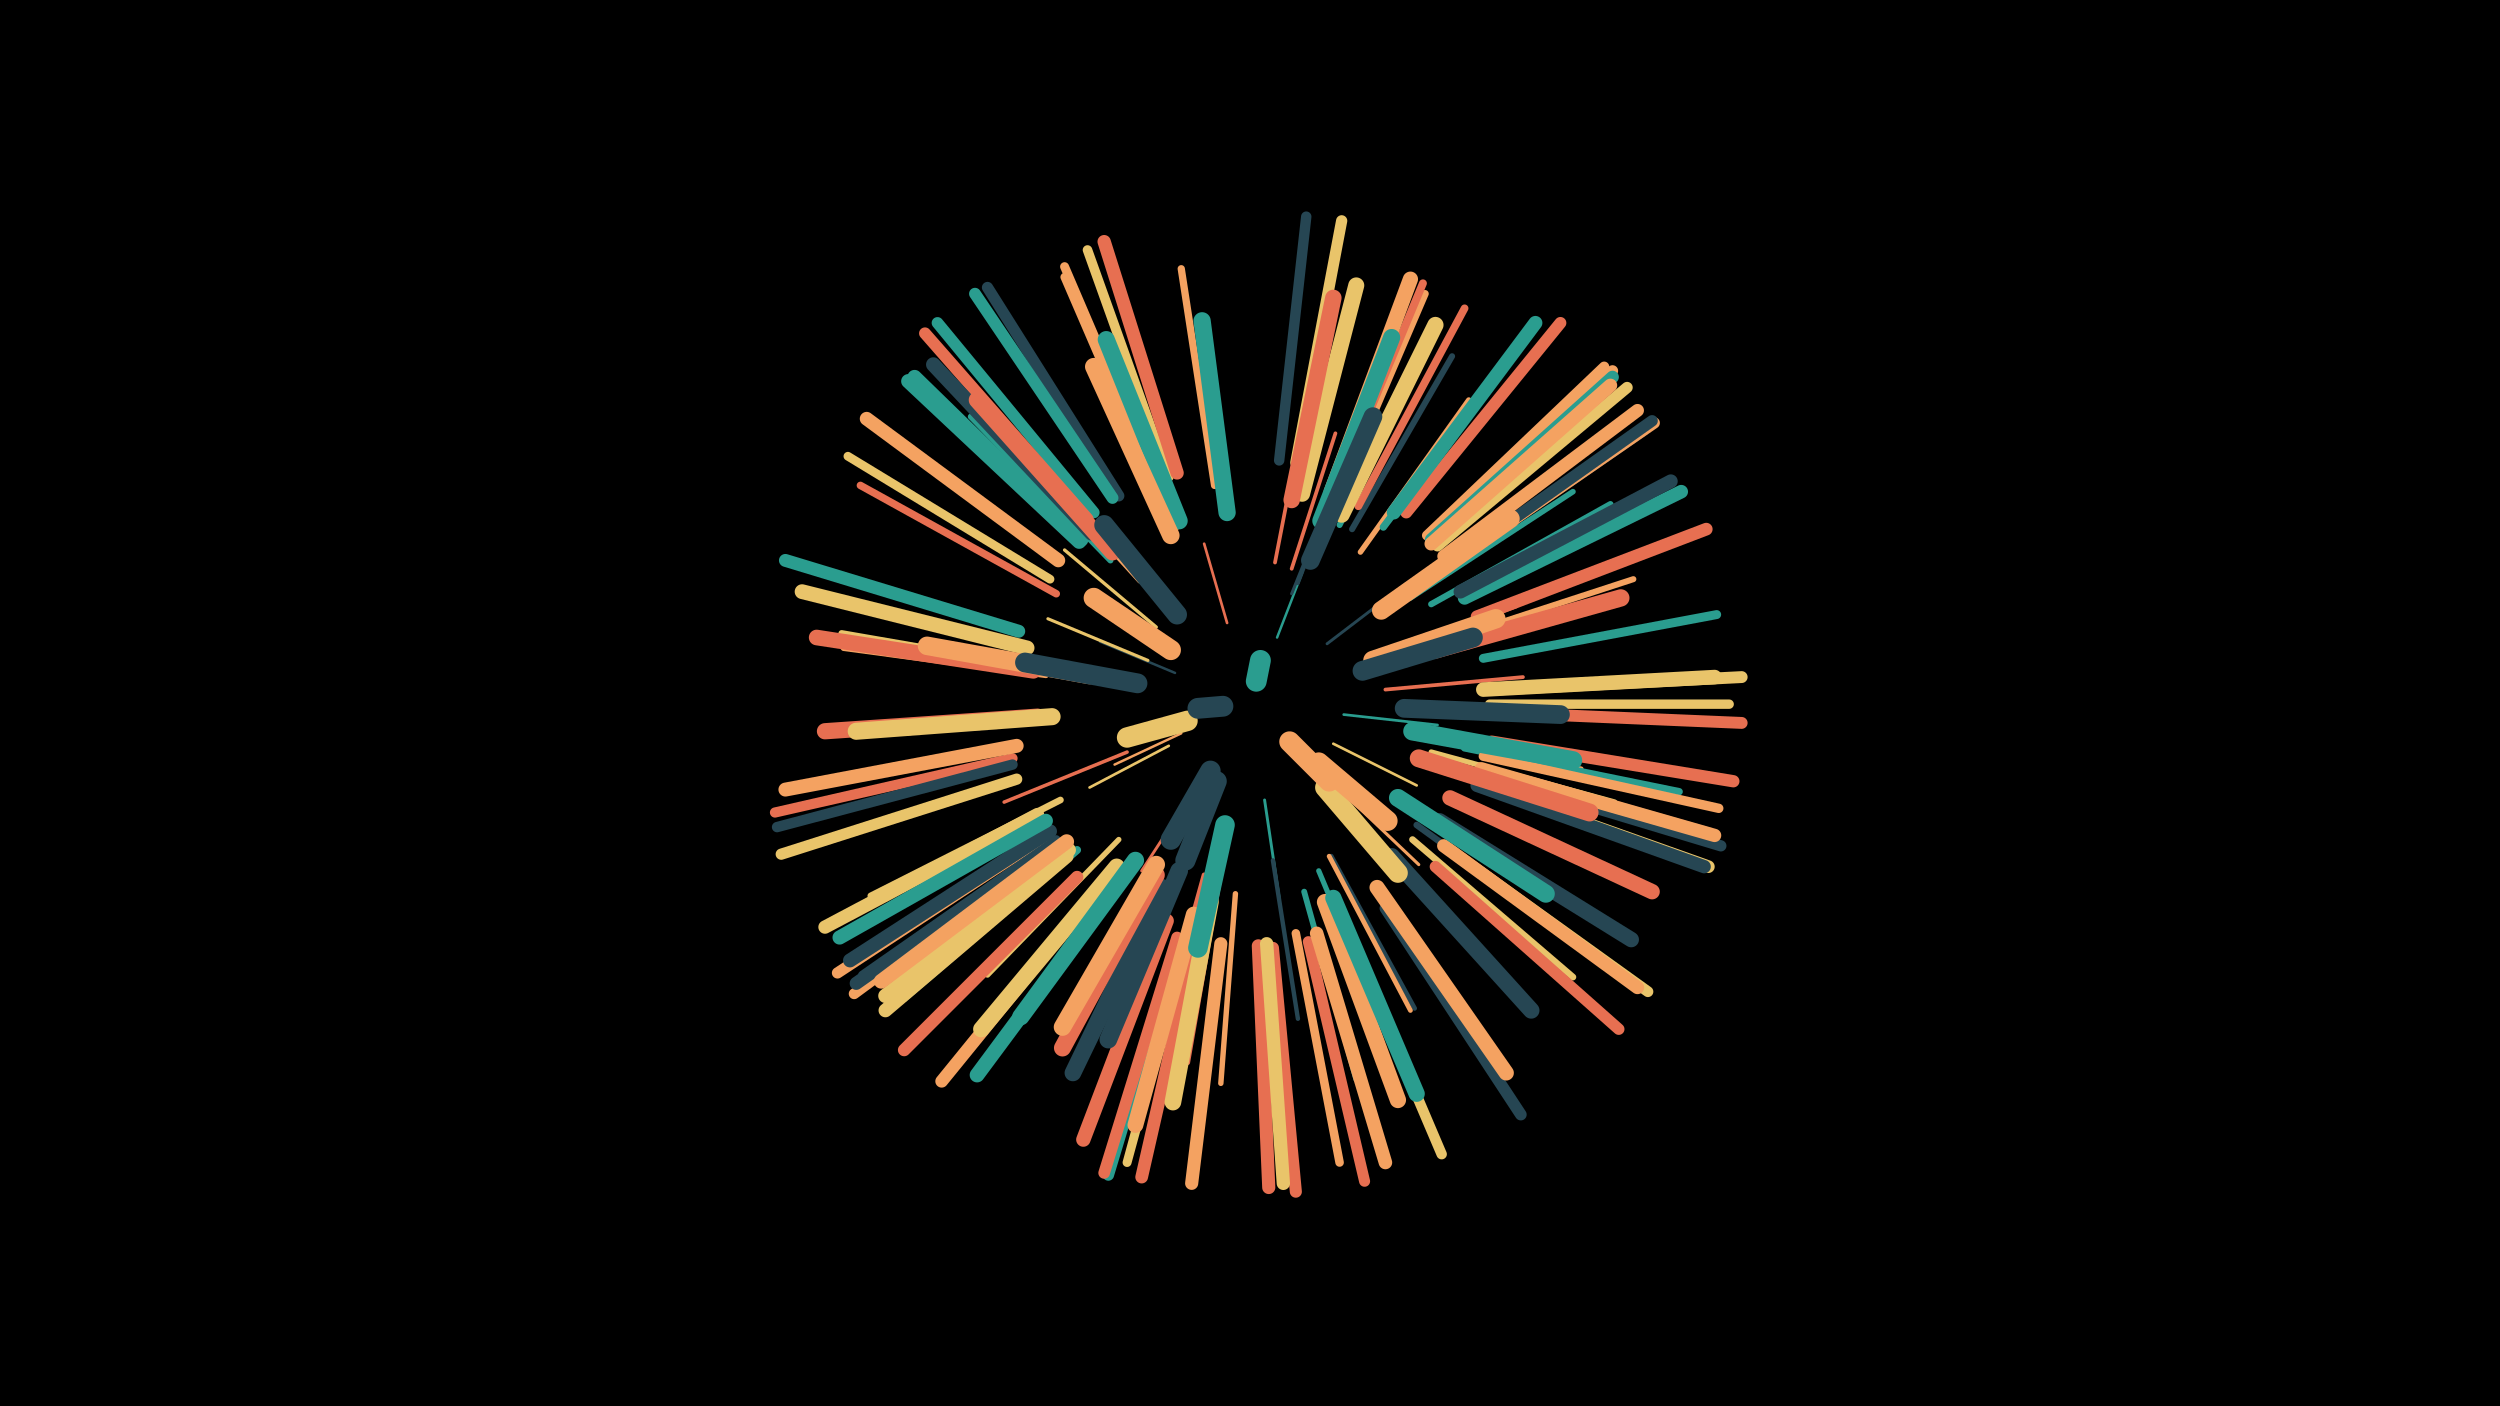 <svg width="1200" height="675" viewBox="-500 -500 1200 675" xmlns="http://www.w3.org/2000/svg"><path d="M-500-500h1200v675h-1200z" fill="#000"/><style>.sparkles path{stroke-linecap:round}</style><g class="sparkles"><path d="M113-194l12-31" stroke-width="1.2" stroke="#2a9d8f5"/><path d="M67-148l-32 15" stroke-width="1.2" stroke="#f4a2616"/><path d="M64-177l-36-15" stroke-width="1.2" stroke="#2646537"/><path d="M130-137l30 26" stroke-width="1.3" stroke="#e76f517"/><path d="M89-201l-11-38" stroke-width="1.3" stroke="#e76f517"/><path d="M61-142l-38 20" stroke-width="1.3" stroke="#e9c46a9"/><path d="M140-143l40 20" stroke-width="1.3" stroke="#e9c46a9"/><path d="M145-157l45 5" stroke-width="1.3" stroke="#2a9d8f9"/><path d="M107-116l7 47" stroke-width="1.4" stroke="#2a9d8fA"/><path d="M137-191l38-29" stroke-width="1.4" stroke="#264653A"/><path d="M74-122l-26 40" stroke-width="1.4" stroke="#e76f51B"/><path d="M51-183l-48-20" stroke-width="1.5" stroke="#e9c46aD"/><path d="M120-215l21-52" stroke-width="1.5" stroke="#264653F"/><path d="M140-124l41 39" stroke-width="1.5" stroke="#f4a261F"/><path d="M55-199l-44-37" stroke-width="1.6" stroke="#e9c46a10"/><path d="M123-220l22-57" stroke-width="1.7" stroke="#26465312"/><path d="M41-139l-59 24" stroke-width="1.7" stroke="#e76f5113"/><path d="M165-169l66-6" stroke-width="1.8" stroke="#e76f5115"/><path d="M120-227l21-65" stroke-width="1.8" stroke="#e76f5116"/><path d="M164-186l64-23" stroke-width="1.8" stroke="#e76f5117"/><path d="M112-230l13-67" stroke-width="1.8" stroke="#e76f5117"/><path d="M111-87l12 76" stroke-width="2.1" stroke="#2646531E"/><path d="M47-221l-53-58" stroke-width="2.1" stroke="#f4a26120"/><path d="M179-147l80 16" stroke-width="2.2" stroke="#f4a26122"/><path d="M139-89l40 73" stroke-width="2.3" stroke="#26465324"/><path d="M138-89l39 74" stroke-width="2.3" stroke="#f4a26125"/><path d="M78-80l-23 83" stroke-width="2.4" stroke="#e76f5127"/><path d="M133-82l34 81" stroke-width="2.5" stroke="#2a9d8f29"/><path d="M85-76l-15 86" stroke-width="2.5" stroke="#e76f512A"/><path d="M153-235l52-73" stroke-width="2.6" stroke="#f4a2612C"/><path d="M187-139l88 24" stroke-width="2.6" stroke="#e9c46a2D"/><path d="M37-97l-63 65" stroke-width="2.6" stroke="#e9c46a2D"/><path d="M93-71l-7 91" stroke-width="2.6" stroke="#f4a2612E"/><path d="M65-247l-35-84" stroke-width="2.6" stroke="#e9c46a2E"/><path d="M177-213l78-51" stroke-width="2.7" stroke="#2a9d8f30"/><path d="M126-72l25 90" stroke-width="2.8" stroke="#2a9d8f32"/><path d="M143-248l43-86" stroke-width="2.9" stroke="#2a9d8f35"/><path d="M33-231l-67-69" stroke-width="2.9" stroke="#2a9d8f35"/><path d="M149-246l48-83" stroke-width="2.9" stroke="#26465335"/><path d="M192-192l92-30" stroke-width="2.9" stroke="#f4a26136"/><path d="M2-176l-97-13" stroke-width="3.0" stroke="#f4a26139"/><path d="M187-210l86-48" stroke-width="3.0" stroke="#2a9d8f39"/><path d="M180-104l80 58" stroke-width="3.1" stroke="#2646533A"/><path d="M2-179l-98-17" stroke-width="3.1" stroke="#e9c46a3A"/><path d="M57-73l-42 90" stroke-width="3.1" stroke="#2646533A"/><path d="M178-97l77 66" stroke-width="3.2" stroke="#e9c46a3E"/><path d="M9-116l-91 46" stroke-width="3.2" stroke="#e9c46a3F"/><path d="M136-258l36-96" stroke-width="3.3" stroke="#2a9d8f3F"/><path d="M203-141l103 21" stroke-width="3.5" stroke="#2a9d8f45"/><path d="M83-267l-16-104" stroke-width="3.5" stroke="#f4a26145"/><path d="M164-247l63-84" stroke-width="3.5" stroke="#2a9d8f46"/><path d="M142-261l42-98" stroke-width="3.6" stroke="#f4a26149"/><path d="M7-215l-94-52" stroke-width="3.6" stroke="#e76f5149"/><path d="M138-263l38-100" stroke-width="3.6" stroke="#f4a2614A"/><path d="M152-257l51-95" stroke-width="3.7" stroke="#e76f514B"/><path d="M141-263l42-101" stroke-width="3.8" stroke="#e76f514D"/><path d="M17-92l-83 71" stroke-width="3.8" stroke="#2a9d8f4E"/><path d="M55-265l-44-102" stroke-width="4.0" stroke="#f4a26155"/><path d="M122-52l21 110" stroke-width="4.1" stroke="#f4a26158"/><path d="M4-222l-97-59" stroke-width="4.2" stroke="#e9c46a5B"/><path d="M7-97l-93 65" stroke-width="4.2" stroke="#2646535C"/><path d="M56-267l-45-105" stroke-width="4.3" stroke="#f4a2615C"/><path d="M71-52l-30 110" stroke-width="4.3" stroke="#e9c46a5D"/><path d="M212-184l112-21" stroke-width="4.3" stroke="#2a9d8f5E"/><path d="M215-162l115 0" stroke-width="4.5" stroke="#e9c46a62"/><path d="M195-228l94-65" stroke-width="4.5" stroke="#26465362"/><path d="M212-137l113 25" stroke-width="4.5" stroke="#f4a26163"/><path d="M61-271l-39-109" stroke-width="4.6" stroke="#e9c46a65"/><path d="M-14-136l-114 26" stroke-width="4.9" stroke="#e76f516D"/><path d="M185-243l85-81" stroke-width="4.9" stroke="#f4a2616E"/><path d="M114-279l13-117" stroke-width="5.0" stroke="#26465371"/><path d="M-14-133l-113 30" stroke-width="5.0" stroke="#26465372"/><path d="M146-54l46 108" stroke-width="5.0" stroke="#e9c46a72"/><path d="M5-93l-95 70" stroke-width="5.2" stroke="#f4a26177"/><path d="M195-93l96 69" stroke-width="5.2" stroke="#e9c46a77"/><path d="M128-48l27 115" stroke-width="5.3" stroke="#e76f517A"/><path d="M-12-126l-113 36" stroke-width="5.4" stroke="#e9c46a7B"/><path d="M37-262l-63-100" stroke-width="5.4" stroke="#2646537B"/><path d="M122-278l22-116" stroke-width="5.4" stroke="#e9c46a7B"/><path d="M1-98l-99 65" stroke-width="5.4" stroke="#f4a2617D"/><path d="M187-242l87-80" stroke-width="5.4" stroke="#f4a2617D"/><path d="M190-238l91-76" stroke-width="5.4" stroke="#e9c46a7D"/><path d="M213-128l113 34" stroke-width="5.4" stroke="#2646537D"/><path d="M197-230l97-67" stroke-width="5.5" stroke="#f4a2617E"/><path d="M189-84l88 78" stroke-width="5.5" stroke="#e76f517F"/><path d="M197-230l96-68" stroke-width="5.5" stroke="#26465380"/><path d="M66-49l-34 113" stroke-width="5.5" stroke="#2a9d8f80"/><path d="M65-50l-35 113" stroke-width="5.6" stroke="#e76f5181"/><path d="M165-64l65 99" stroke-width="5.6" stroke="#26465382"/><path d="M25-254l-75-91" stroke-width="5.6" stroke="#2a9d8f82"/><path d="M218-169l118-6" stroke-width="5.7" stroke="#e9c46a83"/><path d="M34-261l-66-98" stroke-width="5.7" stroke="#2a9d8f84"/><path d="M218-158l118 5" stroke-width="5.7" stroke="#e76f5184"/><path d="M175-254l74-91" stroke-width="5.7" stroke="#e76f5185"/><path d="M22-251l-78-89" stroke-width="5.7" stroke="#e76f5186"/><path d="M111-45l11 117" stroke-width="5.8" stroke="#e76f5188"/><path d="M216-144l116 19" stroke-width="5.9" stroke="#e76f5189"/><path d="M17-79l-83 83" stroke-width="6.0" stroke="#e76f518C"/><path d="M187-241l87-78" stroke-width="6.1" stroke="#2a9d8f8F"/><path d="M209-204l110-42" stroke-width="6.1" stroke="#e76f518F"/><path d="M74-49l-26 114" stroke-width="6.1" stroke="#e76f5191"/><path d="M26-72l-74 91" stroke-width="6.1" stroke="#f4a26191"/><path d="M210-123l110 39" stroke-width="6.1" stroke="#e9c46a91"/><path d="M193-233l93-70" stroke-width="6.2" stroke="#f4a26193"/><path d="M-11-197l-112-34" stroke-width="6.2" stroke="#2a9d8f93"/><path d="M104-46l5 116" stroke-width="6.3" stroke="#e76f5195"/><path d="M86-47l-14 115" stroke-width="6.3" stroke="#f4a26197"/><path d="M6-95l-95 67" stroke-width="6.3" stroke="#26465397"/><path d="M65-273l-35-111" stroke-width="6.4" stroke="#e76f5197"/><path d="M211-131l112 32" stroke-width="6.4" stroke="#f4a26198"/><path d="M209-123l109 39" stroke-width="6.4" stroke="#26465398"/><path d="M108-47l8 115" stroke-width="6.4" stroke="#e9c46a99"/><path d="M193-94l93 68" stroke-width="6.4" stroke="#f4a2619A"/><path d="M-2-109l-102 54" stroke-width="6.4" stroke="#e9c46a9A"/><path d="M187-239l86-76" stroke-width="6.5" stroke="#f4a2619B"/><path d="M203-213l104-51" stroke-width="6.5" stroke="#2a9d8f9C"/><path d="M132-52l33 110" stroke-width="6.5" stroke="#f4a2619C"/><path d="M12-89l-87 74" stroke-width="6.6" stroke="#e9c46a9E"/><path d="M8-231l-92-68" stroke-width="6.6" stroke="#f4a2619E"/><path d="M201-216l101-53" stroke-width="6.6" stroke="#2646539F"/><path d="M169-254l68-91" stroke-width="6.7" stroke="#2a9d8fA0"/><path d="M4-101l-96 62" stroke-width="6.7" stroke="#264653A1"/><path d="M-12-142l-111 21" stroke-width="6.7" stroke="#f4a261A2"/><path d="M2-106l-99 56" stroke-width="6.8" stroke="#2a9d8fA3"/><path d="M18-240l-82-77" stroke-width="6.9" stroke="#2a9d8fA5"/><path d="M60-58l-40 105" stroke-width="6.9" stroke="#e76f51A6"/><path d="M19-241l-80-78" stroke-width="6.9" stroke="#2a9d8fA7"/><path d="M13-92l-88 70" stroke-width="6.9" stroke="#e9c46aA7"/><path d="M212-169l111-6" stroke-width="7.0" stroke="#e9c46aA8"/><path d="M24-244l-76-81" stroke-width="7.0" stroke="#264653AA"/><path d="M35-73l-66 89" stroke-width="7.1" stroke="#2a9d8fAB"/><path d="M-7-189l-108-27" stroke-width="7.1" stroke="#e9c46aAB"/><path d="M12-96l-89 67" stroke-width="7.1" stroke="#f4a261AC"/><path d="M139-264l38-102" stroke-width="7.3" stroke="#f4a261B1"/><path d="M161-74l62 89" stroke-width="7.3" stroke="#f4a261B3"/><path d="M191-106l92 57" stroke-width="7.4" stroke="#264653B3"/><path d="M196-117l97 45" stroke-width="7.4" stroke="#e76f51B6"/><path d="M-4-178l-104-16" stroke-width="7.5" stroke="#e76f51B9"/><path d="M73-61l-28 101" stroke-width="7.6" stroke="#f4a261BA"/><path d="M125-263l26-100" stroke-width="7.7" stroke="#e9c46aBD"/><path d="M-2-156l-102 7" stroke-width="7.8" stroke="#e76f51BF"/><path d="M136-67l35 95" stroke-width="7.8" stroke="#f4a261C0"/><path d="M140-69l40 94" stroke-width="7.8" stroke="#2a9d8fC0"/><path d="M36-84l-65 78" stroke-width="7.8" stroke="#e9c46aC0"/><path d="M144-253l45-91" stroke-width="7.8" stroke="#e9c46aC1"/><path d="M168-89l67 74" stroke-width="7.9" stroke="#264653C3"/><path d="M120-260l20-97" stroke-width="7.9" stroke="#e76f51C4"/><path d="M58-74l-43 89" stroke-width="8.0" stroke="#264653C6"/><path d="M34-235l-65-73" stroke-width="8.0" stroke="#e76f51C6"/><path d="M81-67l-18 96" stroke-width="8.0" stroke="#e9c46aC7"/><path d="M5-156l-94 7" stroke-width="8.2" stroke="#e9c46aCB"/><path d="M55-80l-45 83" stroke-width="8.2" stroke="#e76f51CC"/><path d="M134-250l34-88" stroke-width="8.2" stroke="#2a9d8fCC"/><path d="M66-250l-35-87" stroke-width="8.2" stroke="#2a9d8fCC"/><path d="M45-87l-55 75" stroke-width="8.3" stroke="#2a9d8fCD"/><path d="M89-254l-12-92" stroke-width="8.3" stroke="#2a9d8fCE"/><path d="M189-188l89-25" stroke-width="8.3" stroke="#e76f51CF"/><path d="M55-85l-45 78" stroke-width="8.4" stroke="#f4a261D2"/><path d="M62-243l-37-81" stroke-width="8.4" stroke="#f4a261D2"/><path d="M66-82l-34 81" stroke-width="8.5" stroke="#264653D4"/><path d="M181-136l82 26" stroke-width="8.6" stroke="#e76f51D7"/><path d="M171-117l71 46" stroke-width="8.6" stroke="#2a9d8fD8"/><path d="M178-149l77 14" stroke-width="8.9" stroke="#2a9d8fDE"/><path d="M23-176l-78-14" stroke-width="8.9" stroke="#f4a261DE"/><path d="M163-207l62-44" stroke-width="8.9" stroke="#f4a261E0"/><path d="M129-231l30-69" stroke-width="9.0" stroke="#264653E2"/><path d="M174-160l75 3" stroke-width="9.0" stroke="#264653E2"/><path d="M159-183l59-20" stroke-width="9.3" stroke="#f4a261EB"/><path d="M88-104l-13 59" stroke-width="9.4" stroke="#2a9d8fED"/><path d="M154-178l53-16" stroke-width="9.5" stroke="#264653EF"/><path d="M65-205l-35-43" stroke-width="9.5" stroke="#264653F0"/><path d="M46-172l-54-10" stroke-width="9.5" stroke="#264653F0"/><path d="M136-122l35 41" stroke-width="9.5" stroke="#e9c46aF0"/><path d="M62-188l-37-25" stroke-width="9.7" stroke="#f4a261F5"/><path d="M133-134l33 28" stroke-width="9.7" stroke="#f4a261F6"/><path d="M84-125l-15 38" stroke-width="9.7" stroke="#264653F7"/><path d="M81-130l-19 33" stroke-width="9.8" stroke="#264653F8"/><path d="M70-154l-29 8" stroke-width="9.8" stroke="#e9c46aFA"/><path d="M119-144l19 19" stroke-width="9.9" stroke="#f4a261FB"/><path d="M87-161l-12 1" stroke-width="10.0" stroke="#264653FE"/><path d="M103-173l2-10" stroke-width="10.0" stroke="#2a9d8fFE"/></g></svg>